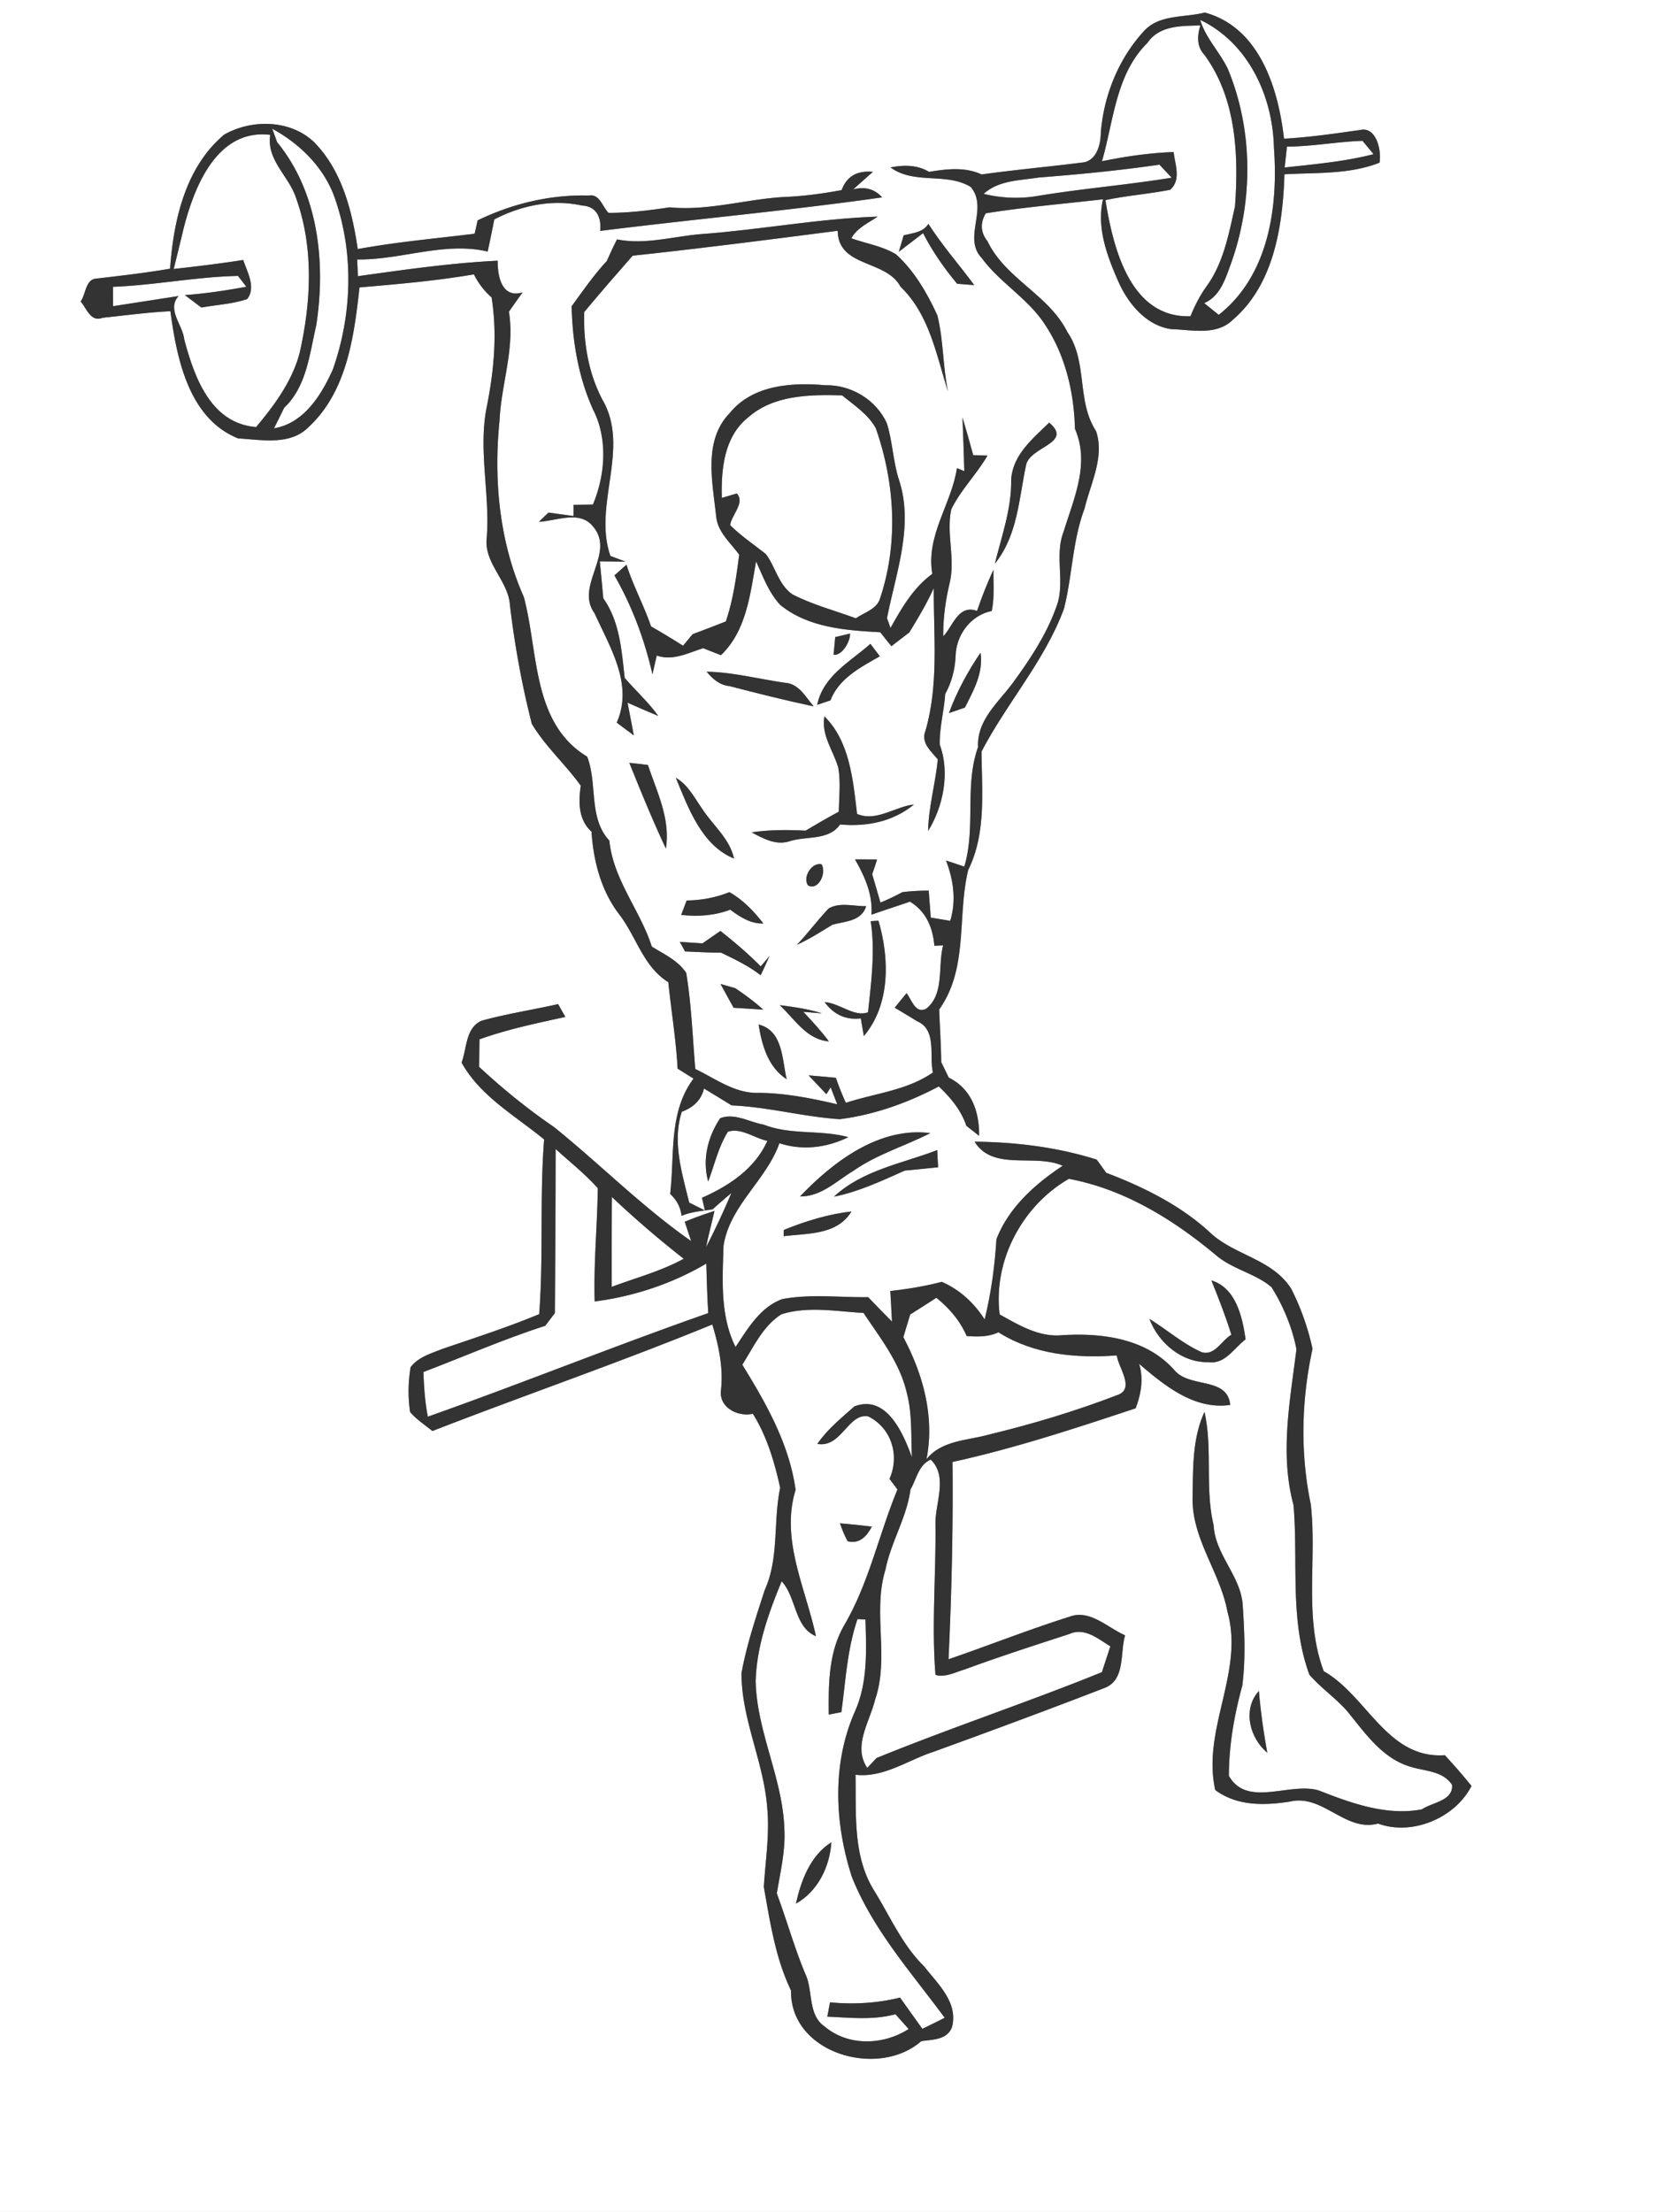 <svg width="227pt" height="400" viewBox="0 0 227 300" xmlns="http://www.w3.org/2000/svg">
  <rect x="0" y="0" width="227" height="300" fill="#808080" stroke="none"/>
  <g fill="#FFF">
    <path d="M0 0h227v300H0V0m163.46 1.7c-2.73.72-6.11.22-8.2 2.47-3.48 3.76-5.5 8.77-5.9 13.85-.01 1.52-.5 3.53-2.18 3.98-4.65.6-9.34 1.01-13.99 1.66-2.28-1.05-4.75-.74-7.14-.35-1.59-.97-3.45-.95-5.22-.6 3.26 2.37 7.56.63 10.87 2.64 2.48 2.9-1.13 6.91 1.51 9.65 2.36 3.22 5.96 5.29 8.27 8.57 2.98 4.24 4.25 9.45 4.37 14.58 2.06 4.73-.14 9.41-1.53 13.95-1.23 3.14.12 6.53-.82 9.71-1.29 3.9-3.58 7.38-5.98 10.68-1.98 2.72-5 5.14-4.81 8.83-1.87 5.17-.28 10.92-1.87 16.22-.62-.21-1.86-.63-2.48-.83 1.01 2.64 1.41 5.43.57 8.18l-2.64-.44c-.09-1.22-.19-2.44-.28-3.66-1.19.01-2.38.06-3.57.21-.97.52-1.96 1-2.98 1.41-.37-1.29-.74-2.57-1.12-3.85.24-.66.46-1.33.66-1.99-.75-.01-2.24-.01-2.99-.01 1.32 2.3 2.43 4.77 2.23 7.5 1.73-.61 3.48-1.17 5.22-1.77 2.2 1.31 3.11 3.53 3.32 5.98l1.19-.05c-.75 2.79.22 6.59-2.3 8.59-1.48.76-1.99-1.29-2.67-2.11-.53.66-1.07 1.31-1.6 1.97 1.01.61 2.04 1.21 3.04 1.84 2.71 1.16 1.62 4.65 2.14 6.95-3.52 2.44-7.84 2.81-11.8 4.11-.53-1.1-.96-2.25-1.37-3.39-1.23-.12-2.46-.23-3.69-.33.6.64 1.81 1.92 2.41 2.55l.58-.93c.22.58.67 1.73.89 2.3-3.5-.81-7.04-1.52-10.64-1.55-3.21.12-5.86-1.92-8.62-3.24-.37-4.34-.52-8.72-1.23-13.02-1.1-1.69-3.02-2.55-4.67-3.58-1.58-4.94-5.23-9.06-5.76-14.37-2.87-3.1-1.58-7.68-3.01-11.39-7.52-4.54-6.59-14.25-8.6-21.67-3.31-7.45-4.11-15.84-3.29-23.9.22-4.96 2.1-9.76 1.27-14.77.61-.88 1.23-1.75 1.86-2.62-2.85.84-3.4-2.2-3.38-4.3-6.35.31-12.67 1.22-18.97 2.1-.02-.57-.07-1.7-.1-2.27 5.92.09 11.87-2.46 17.71-1.07.32-1.45.61-2.91.9-4.36 3.63-1.89 7.87-2.78 11.91-1.88 1.97.1 2.65 1.65 2.45 3.44 12.74-1.6 25.54-2.74 38.26-4.55-1.01-1.13-2.32-1.5-3.93-1.08.67-.6 2.01-1.79 2.68-2.38-2.14-.21-3.56.62-4.24 2.47-2.39.45-4.8.78-7.22.91-5.4.2-10.69 1.96-16.12 1.43-2.75.41-5.51.76-8.29.75-.82-.79-1.2-2.62-2.68-2.35-5.23-.14-10.38 1.09-15.08 3.37-.1.45-.3 1.36-.41 1.81-5.29.65-10.61 1.12-15.86 2.08-.76-5.17-2.13-10.62-5.89-14.47-3.22-3.1-8.49-3.18-12.23-1.05-5.26 4.4-6.88 11.63-7.34 18.18-3.3.57-6.62.95-9.95 1.34-1.55.05-1.46 2.12-2.19 3.11.81.9 1.35 2.85 2.97 2.21 3.07-.32 6.12-.74 9.21-.89.87 6.42 2.47 14.54 9.19 17.25 3.18.18 7.06 1 9.56-1.54 5.2-4.8 6.17-12.28 6.91-18.94 5.19-.44 10.38-.89 15.52-1.77.6 1.19 1.39 2.25 2.4 3.12.78 4.87.34 9.82-.61 14.63-1.27 5.95.43 12-.05 18-.4 3.42 2.92 5.78 3.15 9.1.64 5.42 1.62 10.82 2.97 16.11 1.83 3.07 4.56 5.49 6.64 8.39-.32 2.22-.34 4.59 1.46 6.24.26 3.97 1.29 7.99 3.75 11.2 2.33 3.02 3.26 7.09 6.67 9.21.4 3.91 1.05 7.79 1.26 11.72l2.16 1.36c-3.41 4.57-2.54 10.31-3.17 15.64.89.82 1.41 1.81 1.55 2.97 1.33-.57 2.79-.66 4.21-.88.84-.76 1.69-1.5 2.55-2.22a108.8 108.8 0 0 1-3.43 7.34c.32-1.65.77-3.28 1.13-4.91-1.36.45-2.71.92-4.03 1.47l.87 2.62c-6.62-4.61-12.35-10.43-18.64-15.49-3.58-2.44-6.95-5.19-10.13-8.14.02-1.24.03-2.49.05-3.73 3.78-1.36 7.73-2.18 11.65-3.04-.25-.44-.74-1.3-.98-1.74-3.45.78-6.96 1.31-10.37 2.25-2.21.95-2 3.77-2.73 5.68 2.54 4.58 7.28 7.2 11.2 10.43-.62 7.89-.07 15.81-.67 23.69-4.32 1.8-8.77 3.22-13.19 4.74-1.51.6-3.24 1.1-4.26 2.46-.33 2-.37 4.07-.06 6.08.87 1.01 1.99 1.74 3.02 2.57 12.62-4.9 25.44-9.31 37.98-14.45.89 2.94 1.53 5.96 1.16 9.05-.18 2.27 2.35 3.51 4.34 3.06 1.92 3.06 2.93 6.54 3.71 10.04-.97 4.6-.12 9.51-2.1 13.88-1.2 3.71-2.45 7.42-3.15 11.26-.01 6.21 2.99 11.97 3.48 18.13.37 3.63-.23 7.25-.45 10.87.86 4.8 1.56 9.6 3.69 14.04-.15 8.55 11.86 11.99 17.67 6.87 1.54-.23 3.5-.14 4.17-1.9.88-3.36-1.94-5.87-3.79-8.25-2.96-2.9-4.6-6.76-6.75-10.23-2.95-4.71-2.45-10.45-2.55-15.75 3.8.44 7.04-1.95 10.51-3.09 7.82-2.83 15.62-5.72 23.38-8.72 2.75-1.15 1.98-4.75 2.69-7.1-2.4-1.04-4.8-3.59-7.58-2.51-5.52 1.74-10.91 3.88-16.38 5.76.42-8.92.63-17.84.54-26.76 8.44-1.85 16.65-4.56 24.85-7.28.73-1.94 1.1-3.98.47-6.03 3.44 2.94 7.5 6.28 12.36 5.57-.38-3.9-5.57-2.19-7.63-4.78-3.84-4.27-9.81-5.01-15.23-4.67-3.11.28-5.82-1.38-8.42-2.82-.91-7.29 3.07-14.76 9.39-18.39 7.52 1.4 14.19 5.53 19.98 10.37 2.23 1.9 5.28 2.44 7.51 4.31 1.6 2.56 2.81 5.46 3.39 8.43-.87 6.98-2.28 14.18-.4 21.13.66 7.68-.57 15.61 2.16 23.02 1.7 1.96 3.94 3.4 5.55 5.46 2.17 2.7 4.4 5.77 7.84 6.91 2.02.73 4.64.55 5.96 2.56.18 2.18-2.69 2.36-4.08 3.32-4.76.92-9.6-.83-14-2.56-3.94-1.18-9.72 2.39-12.2-1.98 0-4.14.73-8.25 1.82-12.23.45-3.53.31-7.13.07-10.68-.13-4.09-3.76-7.01-3.96-11.09-1.21-5.05-.11-10.3-1.24-15.36-1.66 3.6-1.55 7.68-1.61 11.56-.16 5.61 3.75 10.19 4.73 15.56 2.3 8.18-3.5 15.92-1.66 24.16 2.96 2.2 6.66 2.11 10.14 1.57 4.44-1.07 7.53 4.19 11.95 2.98 4.62 1.7 10.45-.74 12.68-5.1a80.082 80.082 0 0 0-3.62-4.17c-7.83.54-10.56-8.08-16.43-11.39-2.73-7.28-.9-15.12-1.76-22.65-1.45-6.93-1.27-14.19.24-21.08-.62-2.81-1.58-5.57-2.89-8.13-2.58-4.12-7.89-4.55-11.18-7.79-3.99-3.62-8.93-6.05-13.93-7.95-.32-.45-.96-1.35-1.29-1.79-5.35-1.69-10.96-2.37-16.56-2.43 2.51 4.06 8.17 1.56 11.95 3.27-3.76 2.48-7.33 5.67-8.99 9.96-.23 3.66-.72 7.3-1.6 10.88-1.43-2.24-3.38-4.04-5.82-5.1-2.29.6-4.63.98-6.98 1.24.08 1.38.16 2.76.23 4.15-1.09-1.09-2.17-2.2-3.23-3.31-3.88.05-7.81-.46-11.65.26-2.97 1.06-4.69 4-6.35 6.5-2.11-4.26-1.77-9.11-1.63-13.72.82-5.45 5.82-8.9 7.58-13.92 3.15 1.02 6.4.62 9.36-.82-3.76-1.04-7.8-.25-11.48-1.7-1.92-.33-3.98-1.63-5.91-.87-1.69 2.52-2.45 5.6-1.63 8.58.86-2.26 1.38-4.67 2.67-6.74 1.76-.61 3.63.88 5.36 1.23-1.7 3.79-5.21 6.1-8.87 7.72l.39 1.71c-.53-.26-1.6-.8-2.13-1.06-.97-4.02-2.32-8.22-1-12.32 1.5-.55 2.64-1.54 3.01-3.15 1.25.76 2.5 1.52 3.75 2.29 4.95.21 9.75 1.55 14.67 1.87 4.7-.59 9.26-2.23 13.44-4.44 1.6 1.51 3.03 3.22 3.74 5.34.43.34 1.3 1.02 1.73 1.36.04-3.28-1.03-6.37-4.12-7.9-.25-.52-.76-1.57-1.02-2.1-.03-2.38-.19-4.76-.28-7.14 3.99-5.58 2.42-12.65 3.94-18.92 2.47-4.98 1.84-10.69 1.81-16.06 3.44-6.61 8.57-12.31 11.18-19.36 1.14-4.49 1.15-9.23 2.8-13.6.81-3.4 2.75-7.02 1.55-10.52-2.66-4.06-1.1-9.39-3.88-13.41-2.51-5.06-8.4-7.22-10.84-12.32-.94-1.19-1.02-2.45-.24-3.79 5.27-.84 10.6-1.29 15.91-1.9-.9 3.9.58 7.75 2.13 11.26 1.34 2.95 3.74 5.86 7.12 6.35 2.81.08 6.15.93 8.39-1.29 5.57-4.79 6.75-12.75 6.98-19.71 4.29-.25 8.84.04 12.9-1.58.29-1.67-.44-4.93-2.62-4.43-3.44.49-6.88.99-10.34 1.18-.77-6.8-3.32-15.11-10.76-17.11m-68.3 30.05c-3.81.3-7.6 1.49-11.44.72-.5.95-.94 1.94-1.38 2.92-1.77 1.91-3.25 4.05-4.78 6.15.11 4.78.92 9.61 2.9 13.99 2.04 3.95 1.68 8.89-.01 12.9l-2.63.04v1.52c-.85-.11-2.55-.35-3.4-.47-.33.31-.97.94-1.3 1.25 2.44-.11 5.57-1.65 7.4.7 3.01 3.62-2.56 8 .15 11.7 2.09 4.62 5.31 9.67 3.01 14.84.77.57 1.55 1.15 2.32 1.73-.28-1.48-.56-2.96-.85-4.44 1.38.62 2.77 1.22 4.17 1.8-1.34-1.87-3.07-3.42-4.56-5.16-.42-3.73-.66-7.63-2.91-10.81-.14-1.67-.3-3.34-.47-5 1.16.01 2.33.03 3.49.04l-2.05-.77c-2.42-6.95 2.79-14.64-1.12-21.26-1.89-3.63-2.56-7.76-2.43-11.82 2.15-2.58 4.35-5.11 6.57-7.64 9.28-.99 18.55-2.18 27.82-3.38.08 5.02 6.56 3.88 8.53 7.59 3.93 3.78 4.85 9.24 6.44 14.21-.72-3.41-.6-6.96-1.45-10.34-1.39-3.02-3.11-6.01-5.6-8.26-1.85-1.13-4.06-1.46-6.07-2.18.79-1.42 2.3-2.08 3.58-2.94-8.02.27-15.93 1.78-23.93 2.37m27.45.17c-.16.56-.49 1.66-.65 2.22 1.1-.84 2.19-1.68 3.29-2.52 1.26 2.47 2.85 4.74 4.62 6.87.58.04 1.74.13 2.32.18-2.06-2.79-4.36-5.39-6.22-8.31-.74 1.18-2.14 1.25-3.36 1.56M99.05 55.98c-3.7 3.78-2.36 9.43-1.87 14.11.21 2.1 1.95 3.53 3.12 5.14-.4 3.05-.82 6.12-1.81 9.05-1.5.59-3 1.18-4.51 1.73-.33.39-.98 1.18-1.3 1.57-1.43-.91-2.87-1.78-4.34-2.62-.97-2.85-2.43-5.5-3.34-8.37-.55.48-1.09.97-1.63 1.45 2.41 4.2 4.08 8.71 5.16 13.42.14-.64.43-1.91.58-2.55 2.16.76 4.26-.35 6.29-1 .8.32 1.61.64 2.42.95 3.47-3.32 3.96-8.26 4.77-12.72.93 2.04 1.72 4.23 3.27 5.9 3.81 3.1 8.87 3.45 13.58 3.71.49.64 1 1.27 1.51 1.89.61-.46 1.82-1.4 2.43-1.87 1.2-1.95 2.37-3.92 3.32-6.01-.04 6.46.7 13.01-1.12 19.33-.68 1.64.74 2.77 1.66 3.9-.3 3.26-1.25 6.43-1.31 9.71 2.07-3.34 2.98-7.93 1.58-11.71-.06-2.3.59-4.57.74-6.87.88-1.58 1.32-3.32 1.41-5.11.05-2.86 2.04-5.58 4.9-6.14.4-1.83.2-3.74.24-5.6-.85 1.82-1.58 3.69-2.23 5.59-2.56-.93-3.24 2.04-4.59 3.45-.02-2.44.3-4.85.87-7.22.81-3.3-.49-6.71.22-10.01 1.29-2.64 3.44-4.75 4.92-7.29-.49-.01-1.46-.04-1.94-.06-.47-1.72-.95-3.43-1.46-5.13.1 2.43.19 4.86.25 7.3-.25-.1-.75-.31-1-.41-.72 4.87-4.24 9.12-3.34 14.34-2.57 1.87-4.15 4.62-5.67 7.34l-.48-1.33c1.2-6.13 3.69-12.6 1.61-18.81-.79-2.48-.85-5.12-1.62-7.6-1.41-3.17-4.83-5.25-8.29-5.18-4.55-.4-9.87-.08-13 3.73m38.15 9.07c.07 3.93-1.29 7.63-2.21 11.4 3.1-3.86 3.25-8.77 4.23-13.37.54-2.55 6.45-2.96 3.14-5.76-2.23 2.16-4.95 4.37-5.16 7.73M113.33 86.4c-.05.61-.17 1.81-.23 2.41 1.17.14 2.29-1.84 2.24-2.88-.5.12-1.5.36-2.01.47m4.77.92c-2.76 2.45-6.41 4.34-7.22 8.27l1.8-.6c1.13-2.97 4.1-4.5 6.7-5.98-.43-.57-.86-1.13-1.28-1.69m10.66 9.39c.54-.18 1.62-.56 2.16-.74 1.18-2.33 2.53-4.72 2.12-7.44-1.73 2.55-3.22 5.28-4.28 8.18M95.88 91.1c.8.97 1.76 1.82 3.09 1.95 3.79.98 7.59 1.94 11.43 2.75-1.1-1.28-2-3.08-3.9-3.2-3.54-.5-7.04-1.44-10.62-1.5m17.86 13.01c.35 1.98.11 3.99.07 5.98-1.53.81-3.02 1.69-4.51 2.57-2.44-.13-4.9-.13-7.32.23 1.56.82 3.27 1.79 5.1 1.22 2.27-.76 5.38-.06 6.9-2.29 3.6.33 7.19-.37 10.03-2.71-2.59.29-5.11 2.39-7.72 1.28-.54-4.55-.99-9.86-4.43-13.23-.46 2.54 1.21 4.64 1.88 6.95m-28.35-.65c1.57 3.91 3.17 7.81 4.96 11.63.64-4.02-1.21-7.66-2.44-11.34-.84-.11-1.68-.2-2.52-.29m6.31 2.03c1.68 4.06 3.51 9.18 7.9 10.95-.61-2.73-2.87-4.5-4.33-6.75-1.06-1.51-1.91-3.25-3.57-4.2m17.95 14.61c1.48.71 2.52-1.8 1.82-2.88-1.31-.32-2.63 1.78-1.82 2.88m-16.48 2.03c-.19.49-.56 1.46-.74 1.95 2.24.27 4.52.1 6.65-.7 1.34.98 2.74 1.92 4.5 1.87-1.29-1.66-2.78-3.23-4.61-4.25-1.86.74-3.81 1.11-5.8 1.13m19.28 1.07c-1.51 1.58-2.81 3.35-4.32 4.94 1.69-.77 3.25-1.77 4.83-2.73 1.73-.47 3.91-.44 4.57-2.51-1.67.03-3.55-.57-5.08.3m5.69 1.74c.63 4.07.07 8.28-.36 12.35-1.85.71-3.89-1.26-5.89-1.38 1.19 1.65 2.86 2.47 4.91 2.21.1.6.3 1.8.41 2.4 3.61-4.28 3.49-10.54 1.98-15.65l-1.05.07m-22.83 3.01c-.77-.05-2.3-.16-3.07-.21l.71 1.3c1.63.07 3.26.16 4.9.17 1.85.9 3.73 1.78 5.36 3.06.42-.86.81-1.75 1.21-2.62l-1.2 1.42c-1.71-1.73-3.56-3.31-5.47-4.81-.82.56-1.63 1.12-2.44 1.69m2.45 5.5c.59 1.08 1.18 2.15 1.78 3.23 1.34.08 2.68.16 4.02.26-1.17-1.08-2.47-2.01-3.78-2.91-.5-.15-1.51-.44-2.02-.58m8.03 2.87c2.02 1.87 3.66 4.69 6.68 4.92-1.05-1.42-2.27-2.72-3.47-4.01l2.53.21c-1.86-.61-3.81-.86-5.74-1.12m-2.86 2.63c.44 2.78 1.29 5.81 3.81 7.42-.64-2.69-.49-6.59-3.81-7.42m5.62 23.32c2.9.03 4.97-2.12 7.29-3.51 3.19-2.22 6.96-3.33 10.39-5.08-6.9-.89-13.16 3.85-17.68 8.59m4.6.03c3.37-.67 6.49-2.15 9.62-3.54 1.51-.14 3.02-.29 4.52-.45-.05-.78-.09-1.55-.12-2.33-4.79 1.84-10.11 2.7-14.02 6.32m-6.8 4.51c-.01.21-.02.64-.02.85 3.26-.41 7.24-.13 9.2-3.35-3.18.36-6.23 1.31-9.18 2.5m58.02 6.85c.97 2.42 1.93 4.86 2.71 7.36-1.33.77-2.32 3.01-4.13 2.33-2.53-1.16-4.64-3.02-6.99-4.48 1.22 3.28 4.45 6 8.07 5.87 2.2.31 3.43-1.94 4.98-3.09-.44-3.03-1.3-6.98-4.64-7.99m7.58 64.05a87.2 87.2 0 0 1-1.14-8.37c-2.25 2.48-1.27 6.36 1.14 8.37z"/>
    <path d="M155.7 5.8c1.64-2.38 4.61-2.28 7.17-2.35-.44 1.42-.51 2.86.56 4 4.31 5.89 4.65 13.54 4.14 20.54-.84 3.73-1.56 7.69-3.86 10.84-.9 1.25-1.6 2.63-2.18 4.06-8.22.28-10.51-9.36-11.54-15.75 2.9-.62 5.87-.83 8.78-1.4 1.54-1.35.66-3.43.47-5.12-3.27.12-6.51.59-9.72 1.25 1.6-5.51 1.85-11.78 6.18-16.07z"/>
    <path d="M162.85 2.7c6.53 3.12 9.84 10.33 10 17.29.61 8.06-.71 17.41-7.49 22.71-.66-.53-1.32-1.06-1.97-1.59 2.12-.91 2.83-3.16 3.55-5.13 3.11-8.51 3.14-18.2-.33-26.61-1.1-2.31-3.02-4.18-3.76-6.67zM24.92 30.95c1.45-5.67 4.55-13.53 11.75-12.66-.55 3.43 2.57 5.61 3.52 8.62 2.41 6.72 2.02 14.09.47 20.95-1.01 3.83-3.41 7.08-5.91 10.06-6.18-.49-8.39-6.81-9.75-11.88-.19-1.96-2.42-4.07-.77-5.89-2.97.47-5.93.91-8.89 1.38-.01-.66-.01-1.98-.01-2.63 5.68-.22 11.31-1.36 16.96-1.48.29.37.85 1.1 1.13 1.47-2.76.51-5.53.93-8.34 1.13.75.56 1.5 1.13 2.25 1.69 2.07-.38 4.21-.47 6.21-1.15 1.23-1.59 0-3.66-.54-5.3-3.13.49-6.28.87-9.43 1.22.46-1.84.91-3.68 1.35-5.53z"/>
    <path d="M36.94 17.46c3.97 2.17 7.3 5.53 8.67 9.93 2.42 7.32 2.11 15.45-.44 22.7-1.55 3.46-3.91 7.32-7.99 8 .35-.69 1.04-2.09 1.38-2.79 3.06-2.88 3.44-7.31 4.35-11.18 1.31-8.49.31-17.98-5.31-24.84l-.66-1.82zM174.62 19.88c3.43 0 6.82-.67 10.25-.78.37.45 1.13 1.35 1.5 1.81-3.95 1.02-8.02 1.36-12.06 1.81.08-.71.23-2.13.31-2.84zM140.99 24.07c5.46-.42 10.91-.95 16.33-1.74.41.44 1.24 1.33 1.66 1.77-5.98.98-12.01 1.46-17.98 2.44-2.5.46-5.07.36-7.53-.25 2.04-1.86 4.96-1.81 7.52-2.22zM101.48 56.64c3.49-3.1 8.39-3.13 12.78-3.02 1.64 1.35 3.54 2.56 4.58 4.48 2.62 7.49 3.09 15.76.48 23.33-.59 1.28-2.12 1.67-3.19 2.43-2.88-1.06-5.89-1.84-8.63-3.26-1.88-1.31-2.28-3.73-3.59-5.46-1.63-1.29-3.36-2.45-4.84-3.91.16-1.37 2.08-3.05.9-4.3l-2.03.6c-.11-3.86.3-8.3 3.54-10.89zM75.39 155.83c1.92 1.76 3.99 3.37 5.72 5.32-.06 5.12-.58 10.23-.42 15.36 5.28-.67 10.57-2.43 15.15-5.14.05 2.24.12 4.48.26 6.72-12.77 4.47-25.3 9.54-38.05 14.05-.39-2-.53-4.03-.6-6.06 5.51-2.1 10.92-4.46 16.53-6.27.33-.43.98-1.29 1.31-1.72.05-7.42.1-14.84.1-22.26z"/>
    <path d="M83.02 162.34c3.12 2.94 6.37 5.74 9.75 8.38-3.08 1.69-6.5 2.59-9.77 3.81 0-4.06-.01-8.13.02-12.19zM123.5 178.28c1.18-.75 2.37-1.5 3.55-2.27 1.74 1.41 3.22 3.11 4.11 5.19 1.46.1 2.96.14 4.31-.51 4.81 3.03 10.52 3.54 16.06 3.14.24 1.76 2.6 4.61-.05 5.42-5.62 2.16-11.42 3.89-17.28 5.31-2.9.82-6.43.76-8.49 3.35 1.13-5.74-.45-11.5-3.14-16.55.23-.77.69-2.31.93-3.08zM106.05 178.24c3.62-1.12 7.42-.38 11.12-.17 2.27 3.4 4.91 6.73 5.86 10.8.76 2.86.57 5.85.7 8.78-1.17-3.26-3.47-8.59-7.81-6.9-1.78 1.58-3.66 3.1-5.02 5.08 3.28.57 4.15-4.18 6.88-3.74 3.17 1.55 4.33 5.31 2.91 8.48l1.08 1.44c-2.53 6.12-3.87 12.71-7.25 18.46-2.11 3.67-2.11 7.97-2.07 12.07.43-.08 1.28-.25 1.71-.33.58-4.23.79-8.55 2.19-12.62l1.08.06c.12 4.2.33 8.56-1.44 12.49-3.12 7.08-2.75 15.16-.41 22.4 2.86 7.19 8.07 12.97 12.6 19.12-1 .51-2.01 1.01-3.03 1.5-1.02-1.41-2.02-2.83-3.03-4.24-3.11.78-6.31.95-9.5.65-.09.48-.27 1.46-.37 1.94 3.11.13 6.19.5 9.25-.33.45.5 1.34 1.51 1.79 2.01-3.44 2.2-8.18 2.37-11.39-.34-2.35-1.61-1.53-4.86-2.64-7.16-1.49-3.56-2.51-7.28-3.86-10.89.48-2.93 1.21-5.86 1.02-8.86-.25-6.84-3.75-13.1-3.89-19.96.14-4.71 1.75-9.21 3.53-13.52 2.01 2.19 1.72 6.24 4.65 7.45-1.39-6.51-4.84-13.12-2.76-19.85-.86-6.23-3.99-11.7-7.23-16.97 1.54-2.42 2.81-5.29 5.33-6.85m7.92 28.36c.28.84.62 1.65 1.04 2.43 1.63.41 2.58-.67 3.29-1.98-1.44-.18-2.88-.33-4.33-.45M108 258.18c2.97-1.66 4.59-5.01 4.8-8.32-2.85 1.8-4.11 5.18-4.8 8.32z"/>
    <path d="M123.54 202c.83-1.4 1.09-3.34 2.75-4.04 2.42 2.37.51 6.02.64 8.97.07 6.74-.54 13.51 0 20.23 1.38.38 2.7-.38 3.99-.75 4.69-1.73 9.45-3.26 14.21-4.81 2.03-.92 3.9.69 5.53 1.69-.29.87-.87 2.63-1.15 3.5-10.11 4.1-20.47 7.52-30.57 11.64l-1.27 1.34c-1.99-2.95.34-6.24 1.06-9.23 1.98-5.73-.37-11.88 1.41-17.64.74-3.76 2.9-7.08 3.4-10.9z"/>
  </g>
  <g fill="#333">
    <path d="M163.46 1.7c7.44 2 9.99 10.31 10.76 17.11 3.46-.19 6.9-.69 10.34-1.18 2.18-.5 2.91 2.76 2.62 4.43-4.06 1.62-8.61 1.33-12.9 1.58-.23 6.96-1.41 14.92-6.98 19.71-2.24 2.22-5.58 1.37-8.39 1.29-3.38-.49-5.78-3.4-7.12-6.35-1.55-3.51-3.03-7.36-2.13-11.26-5.31.61-10.64 1.06-15.91 1.9-.78 1.34-.7 2.6.24 3.79 2.44 5.1 8.33 7.26 10.84 12.32 2.78 4.02 1.22 9.35 3.88 13.41 1.2 3.5-.74 7.12-1.55 10.52-1.65 4.37-1.66 9.11-2.8 13.6-2.61 7.05-7.74 12.75-11.18 19.36.03 5.37.66 11.08-1.81 16.06-1.52 6.27.05 13.34-3.94 18.92.09 2.38.25 4.76.28 7.14.26.53.77 1.58 1.02 2.1 3.09 1.53 4.16 4.62 4.12 7.9-.43-.34-1.3-1.02-1.73-1.36-.71-2.12-2.14-3.83-3.74-5.34-4.18 2.21-8.74 3.85-13.44 4.44-4.92-.32-9.72-1.66-14.67-1.87-1.25-.77-2.5-1.53-3.75-2.29-.37 1.61-1.51 2.6-3.01 3.15-1.32 4.1.03 8.3 1 12.32.53.26 1.6.8 2.13 1.06l-.39-1.71c3.66-1.62 7.17-3.93 8.87-7.72-1.73-.35-3.6-1.84-5.36-1.23-1.29 2.07-1.81 4.48-2.67 6.74-.82-2.98-.06-6.06 1.63-8.58 1.93-.76 3.99.54 5.91.87 3.68 1.45 7.72.66 11.48 1.7-2.96 1.44-6.21 1.84-9.36.82-1.76 5.02-6.76 8.47-7.58 13.92-.14 4.61-.48 9.46 1.63 13.72 1.66-2.5 3.38-5.44 6.35-6.5 3.84-.72 7.77-.21 11.65-.26 1.06 1.11 2.14 2.22 3.23 3.31-.07-1.39-.15-2.77-.23-4.15 2.35-.26 4.69-.64 6.98-1.24 2.44 1.06 4.39 2.86 5.82 5.1.88-3.58 1.37-7.22 1.6-10.88 1.66-4.29 5.23-7.48 8.99-9.96-3.78-1.71-9.44.79-11.95-3.27 5.6.06 11.21.74 16.56 2.43.33.44.97 1.34 1.29 1.79 5 1.9 9.94 4.33 13.93 7.95 3.29 3.24 8.6 3.67 11.18 7.79 1.31 2.56 2.27 5.32 2.89 8.13-1.51 6.89-1.69 14.15-.24 21.08.86 7.53-.97 15.37 1.76 22.65 5.87 3.31 8.6 11.93 16.43 11.39 1.25 1.34 2.46 2.74 3.62 4.17-2.23 4.36-8.06 6.8-12.68 5.1-4.42 1.21-7.51-4.05-11.95-2.98-3.48.54-7.18.63-10.14-1.57-1.84-8.24 3.96-15.98 1.66-24.16-.98-5.37-4.89-9.95-4.73-15.56.06-3.88-.05-7.96 1.61-11.56 1.13 5.06.03 10.31 1.24 15.36.2 4.08 3.83 7 3.96 11.09.24 3.55.38 7.15-.07 10.68-1.09 3.98-1.82 8.09-1.82 12.23 2.48 4.37 8.26.8 12.2 1.98 4.4 1.73 9.24 3.48 14 2.56 1.39-.96 4.26-1.14 4.08-3.32-1.32-2.01-3.94-1.83-5.96-2.56-3.44-1.14-5.67-4.21-7.84-6.91-1.61-2.06-3.85-3.5-5.55-5.46-2.73-7.41-1.5-15.34-2.16-23.02-1.88-6.95-.47-14.15.4-21.13-.58-2.97-1.79-5.87-3.39-8.43-2.23-1.87-5.28-2.41-7.51-4.31-5.79-4.84-12.46-8.97-19.98-10.37-6.32 3.63-10.3 11.1-9.39 18.39 2.6 1.44 5.31 3.1 8.42 2.82 5.42-.34 11.39.4 15.23 4.67 2.06 2.59 7.25.88 7.63 4.78-4.86.71-8.92-2.63-12.36-5.57.63 2.05.26 4.09-.47 6.03-8.2 2.72-16.41 5.43-24.85 7.28.09 8.92-.12 17.84-.54 26.76 5.47-1.88 10.86-4.02 16.38-5.76 2.78-1.08 5.18 1.47 7.58 2.51-.71 2.35.06 5.95-2.69 7.1-7.76 3-15.56 5.89-23.38 8.72-3.47 1.14-6.71 3.53-10.51 3.09.1 5.3-.4 11.04 2.55 15.75 2.15 3.47 3.79 7.33 6.75 10.23 1.85 2.38 4.67 4.89 3.79 8.25-.67 1.76-2.63 1.67-4.17 1.9-5.81 5.12-17.82 1.68-17.67-6.87-2.13-4.44-2.83-9.24-3.69-14.04.22-3.62.82-7.24.45-10.87-.49-6.16-3.49-11.92-3.48-18.13.7-3.84 1.95-7.55 3.15-11.26 1.98-4.37 1.13-9.28 2.1-13.88-.78-3.5-1.79-6.98-3.71-10.04-1.99.45-4.52-.79-4.34-3.06.37-3.09-.27-6.11-1.16-9.05-12.54 5.14-25.36 9.55-37.98 14.45-1.03-.83-2.15-1.56-3.02-2.57-.31-2.01-.27-4.08.06-6.08 1.02-1.36 2.75-1.86 4.26-2.46 4.42-1.52 8.87-2.94 13.19-4.74.6-7.88.05-15.8.67-23.69-3.92-3.23-8.66-5.85-11.2-10.43.73-1.91.52-4.73 2.73-5.68 3.41-.94 6.92-1.47 10.37-2.25.24.44.73 1.3.98 1.74-3.92.86-7.87 1.68-11.65 3.04-.02 1.24-.03 2.49-.05 3.73 3.18 2.95 6.55 5.7 10.13 8.14 6.29 5.06 12.02 10.88 18.64 15.49l-.87-2.62c1.32-.55 2.67-1.02 4.03-1.47-.36 1.63-.81 3.26-1.13 4.91a108.8 108.8 0 0 0 3.43-7.34c-.86.72-1.71 1.46-2.55 2.22-1.42.22-2.88.31-4.21.88-.14-1.16-.66-2.15-1.55-2.97.63-5.33-.24-11.07 3.17-15.64l-2.16-1.36c-.21-3.93-.86-7.81-1.26-11.72-3.41-2.12-4.34-6.19-6.67-9.21-2.46-3.21-3.49-7.23-3.75-11.2-1.8-1.65-1.78-4.02-1.46-6.24-2.08-2.9-4.81-5.32-6.64-8.39-1.35-5.29-2.33-10.69-2.97-16.11-.23-3.32-3.55-5.68-3.15-9.1.48-6-1.22-12.05.05-18 .95-4.81 1.39-9.76.61-14.63-1.01-.87-1.8-1.93-2.4-3.12-5.14.88-10.33 1.33-15.52 1.77-.74 6.66-1.71 14.14-6.91 18.94-2.5 2.54-6.38 1.72-9.56 1.54-6.72-2.71-8.32-10.83-9.19-17.25-3.09.15-6.14.57-9.21.89-1.62.64-2.16-1.31-2.97-2.21.73-.99.64-3.06 2.19-3.11 3.33-.39 6.65-.77 9.95-1.34.46-6.55 2.08-13.78 7.34-18.18 3.74-2.13 9.01-2.05 12.23 1.05 3.76 3.85 5.13 9.3 5.89 14.47 5.25-.96 10.57-1.43 15.86-2.08.11-.45.31-1.36.41-1.81 4.7-2.28 9.85-3.51 15.08-3.37 1.48-.27 1.86 1.56 2.68 2.35 2.78.01 5.54-.34 8.29-.75 5.43.53 10.72-1.23 16.12-1.43 2.42-.13 4.83-.46 7.22-.91.68-1.85 2.1-2.68 4.24-2.47-.67.59-2.01 1.78-2.68 2.38 1.61-.42 2.92-.05 3.93 1.08-12.72 1.81-25.52 2.95-38.26 4.55.2-1.79-.48-3.34-2.45-3.44-4.04-.9-8.28-.01-11.91 1.88-.29 1.45-.58 2.91-.9 4.36-5.84-1.39-11.79 1.16-17.71 1.07.03.57.08 1.7.1 2.27 6.3-.88 12.62-1.79 18.97-2.1-.02 2.1.53 5.14 3.38 4.3-.63.87-1.25 1.74-1.86 2.62.83 5.01-1.05 9.81-1.27 14.77-.82 8.06-.02 16.45 3.29 23.9 2.01 7.42 1.08 17.13 8.6 21.67 1.43 3.71.14 8.29 3.01 11.39.53 5.31 4.18 9.43 5.76 14.37 1.65 1.03 3.57 1.89 4.67 3.58.71 4.3.86 8.68 1.23 13.02 2.76 1.32 5.41 3.36 8.62 3.24 3.6.03 7.14.74 10.64 1.55-.22-.57-.67-1.72-.89-2.3l-.58.93c-.6-.63-1.81-1.91-2.41-2.55 1.23.1 2.46.21 3.69.33.41 1.14.84 2.29 1.37 3.39 3.96-1.3 8.28-1.67 11.8-4.11-.52-2.3.57-5.79-2.14-6.95-1-.63-2.03-1.23-3.04-1.84.53-.66 1.07-1.31 1.6-1.97.68.82 1.19 2.87 2.67 2.11 2.52-2 1.55-5.8 2.3-8.59l-1.19.05c-.21-2.45-1.12-4.67-3.32-5.98-1.74.6-3.49 1.16-5.22 1.77.2-2.73-.91-5.2-2.23-7.5.75 0 2.24 0 2.99.01-.2.66-.42 1.33-.66 1.99.38 1.28.75 2.56 1.12 3.85 1.02-.41 2.01-.89 2.98-1.41 1.19-.15 2.38-.2 3.57-.21.09 1.22.19 2.44.28 3.66l2.64.44c.84-2.75.44-5.54-.57-8.18.62.2 1.86.62 2.48.83 1.59-5.3 0-11.05 1.87-16.22-.19-3.69 2.83-6.11 4.81-8.83 2.4-3.3 4.69-6.78 5.98-10.68.94-3.18-.41-6.57.82-9.71 1.39-4.54 3.59-9.22 1.53-13.95-.12-5.13-1.39-10.34-4.37-14.58-2.31-3.28-5.91-5.35-8.27-8.57-2.64-2.74.97-6.75-1.51-9.65-3.31-2.01-7.61-.27-10.87-2.64 1.77-.35 3.63-.37 5.22.6 2.39-.39 4.86-.7 7.14.35 4.65-.65 9.34-1.06 13.99-1.66 1.68-.45 2.17-2.46 2.18-3.98.4-5.08 2.42-10.09 5.9-13.85 2.09-2.25 5.47-1.75 8.2-2.47m-7.76 4.1c-4.33 4.29-4.58 10.56-6.18 16.07 3.21-.66 6.45-1.13 9.72-1.25.19 1.69 1.07 3.77-.47 5.12-2.91.57-5.88.78-8.78 1.4 1.03 6.39 3.32 16.03 11.54 15.75.58-1.43 1.28-2.81 2.18-4.06 2.3-3.15 3.02-7.11 3.86-10.84.51-7 .17-14.65-4.14-20.54-1.07-1.14-1-2.58-.56-4-2.56.07-5.53-.03-7.17 2.35m7.15-3.1c.74 2.49 2.66 4.36 3.76 6.67 3.47 8.41 3.44 18.1.33 26.61-.72 1.97-1.43 4.22-3.55 5.13.65.53 1.31 1.06 1.97 1.59 6.78-5.3 8.1-14.65 7.49-22.71-.16-6.96-3.47-14.17-10-17.29M24.92 30.95c-.44 1.85-.89 3.69-1.35 5.53 3.15-.35 6.3-.73 9.43-1.22.54 1.64 1.77 3.71.54 5.3-2 .68-4.14.77-6.21 1.15-.75-.56-1.5-1.13-2.25-1.69 2.81-.2 5.58-.62 8.34-1.13-.28-.37-.84-1.1-1.13-1.47-5.65.12-11.28 1.26-16.96 1.48 0 .65 0 1.97.01 2.63 2.96-.47 5.92-.91 8.89-1.38-1.65 1.82.58 3.93.77 5.89 1.36 5.07 3.57 11.39 9.75 11.88 2.5-2.98 4.9-6.23 5.91-10.06 1.55-6.86 1.94-14.23-.47-20.95-.95-3.01-4.07-5.19-3.52-8.62-7.2-.87-10.3 6.99-11.75 12.66m12.02-13.49l.66 1.82c5.62 6.86 6.62 16.35 5.31 24.84-.91 3.87-1.29 8.3-4.35 11.18-.34.7-1.03 2.1-1.38 2.79 4.08-.68 6.44-4.54 7.99-8 2.55-7.25 2.86-15.38.44-22.7-1.37-4.4-4.7-7.76-8.67-9.93m137.68 2.42c-.08.71-.23 2.13-.31 2.84 4.04-.45 8.11-.79 12.06-1.81-.37-.46-1.13-1.36-1.5-1.81-3.43.11-6.82.78-10.25.78m-33.63 4.19c-2.56.41-5.48.36-7.52 2.22 2.46.61 5.03.71 7.53.25 5.97-.98 12-1.46 17.98-2.44a269.1 269.1 0 0 1-1.66-1.77c-5.42.79-10.87 1.32-16.33 1.74m-65.6 131.76c0 7.42-.05 14.84-.1 22.26-.33.43-.98 1.29-1.31 1.72-5.61 1.81-11.02 4.17-16.53 6.27.07 2.03.21 4.06.6 6.06 12.75-4.51 25.28-9.58 38.05-14.05-.14-2.24-.21-4.48-.26-6.72-4.58 2.71-9.87 4.47-15.15 5.14-.16-5.13.36-10.24.42-15.36-1.73-1.95-3.8-3.56-5.72-5.32m7.63 6.51c-.03 4.06-.02 8.13-.02 12.19 3.27-1.22 6.69-2.12 9.77-3.81a138.86 138.86 0 0 1-9.75-8.38m40.48 15.94c-.24.77-.7 2.31-.93 3.08 2.69 5.05 4.27 10.81 3.14 16.55 2.06-2.59 5.59-2.53 8.49-3.35 5.86-1.42 11.66-3.15 17.28-5.31 2.65-.81.29-3.66.05-5.42-5.54.4-11.25-.11-16.06-3.14-1.35.65-2.85.61-4.31.51-.89-2.08-2.37-3.78-4.11-5.19-1.18.77-2.37 1.52-3.55 2.27m-17.45-.04c-2.52 1.56-3.79 4.43-5.33 6.85 3.24 5.27 6.37 10.74 7.23 16.97-2.08 6.73 1.37 13.34 2.76 19.85-2.93-1.21-2.64-5.26-4.65-7.45-1.78 4.31-3.39 8.81-3.53 13.52.14 6.86 3.64 13.12 3.89 19.96.19 3-.54 5.93-1.02 8.86 1.35 3.61 2.37 7.33 3.86 10.89 1.11 2.3.29 5.55 2.64 7.16 3.21 2.71 7.95 2.54 11.39.34-.45-.5-1.34-1.51-1.79-2.01-3.06.83-6.14.46-9.25.33.1-.48.28-1.46.37-1.94 3.19.3 6.39.13 9.5-.65 1.01 1.41 2.01 2.83 3.03 4.24 1.02-.49 2.03-.99 3.03-1.5-4.53-6.15-9.74-11.93-12.6-19.12-2.34-7.24-2.71-15.32.41-22.4 1.77-3.93 1.56-8.29 1.44-12.49l-1.08-.06c-1.4 4.07-1.61 8.39-2.19 12.62-.43.08-1.28.25-1.71.33-.04-4.1-.04-8.4 2.07-12.07 3.38-5.75 4.72-12.34 7.25-18.46l-1.08-1.44c1.42-3.17.26-6.93-2.91-8.48-2.73-.44-3.6 4.31-6.88 3.74 1.36-1.98 3.24-3.5 5.02-5.08 4.34-1.69 6.64 3.64 7.81 6.9-.13-2.93.06-5.92-.7-8.78-.95-4.07-3.59-7.4-5.86-10.8-3.7-.21-7.5-.95-11.12.17M123.54 202c-.5 3.82-2.66 7.14-3.4 10.9-1.78 5.76.57 11.91-1.41 17.64-.72 2.99-3.05 6.28-1.06 9.23l1.27-1.34c10.1-4.12 20.46-7.54 30.57-11.64.28-.87.86-2.63 1.15-3.5-1.63-1-3.5-2.61-5.53-1.69-4.76 1.55-9.52 3.08-14.21 4.81-1.29.37-2.61 1.13-3.99.75-.54-6.72.07-13.49 0-20.23-.13-2.95 1.78-6.6-.64-8.97-1.66.7-1.92 2.64-2.75 4.04z"/>
    <path d="M95.16 31.75c8-.59 15.91-2.1 23.93-2.37-1.28.86-2.79 1.52-3.58 2.94 2.01.72 4.22 1.05 6.07 2.18 2.49 2.25 4.21 5.24 5.6 8.26.85 3.38.73 6.93 1.45 10.34-1.59-4.97-2.51-10.43-6.44-14.21-1.97-3.71-8.45-2.57-8.53-7.59-9.27 1.2-18.54 2.39-27.82 3.38-2.22 2.53-4.42 5.06-6.57 7.64-.13 4.06.54 8.19 2.43 11.82 3.91 6.62-1.3 14.31 1.12 21.26l2.05.77c-1.16-.01-2.33-.03-3.49-.04.17 1.66.33 3.33.47 5 2.25 3.18 2.49 7.08 2.91 10.81 1.49 1.74 3.22 3.29 4.56 5.16-1.4-.58-2.79-1.18-4.17-1.8.29 1.48.57 2.96.85 4.44-.77-.58-1.55-1.16-2.32-1.73 2.3-5.17-.92-10.22-3.01-14.84-2.71-3.7 2.86-8.08-.15-11.7-1.83-2.35-4.96-.81-7.4-.7.33-.31.97-.94 1.3-1.25.85.12 2.55.36 3.4.47v-1.52l2.63-.04c1.69-4.01 2.05-8.95.01-12.9-1.98-4.38-2.79-9.21-2.9-13.99 1.53-2.1 3.01-4.24 4.78-6.15.44-.98.88-1.97 1.38-2.92 3.84.77 7.63-.42 11.44-.72z"/>
    <path d="M122.61 31.92c1.22-.31 2.62-.38 3.36-1.56 1.86 2.92 4.16 5.52 6.22 8.31-.58-.05-1.74-.14-2.32-.18-1.77-2.13-3.36-4.4-4.62-6.87-1.1.84-2.19 1.68-3.29 2.52.16-.56.49-1.66.65-2.22zM99.05 55.98c3.13-3.81 8.45-4.13 13-3.73 3.46-.07 6.88 2.01 8.29 5.18.77 2.48.83 5.12 1.62 7.6 2.08 6.21-.41 12.68-1.61 18.81l.48 1.33c1.52-2.72 3.1-5.47 5.67-7.34-.9-5.22 2.62-9.47 3.34-14.34.25.1.75.31 1 .41-.06-2.44-.15-4.87-.25-7.3.51 1.7.99 3.41 1.46 5.13.48.02 1.45.05 1.94.06-1.48 2.54-3.63 4.65-4.92 7.29-.71 3.3.59 6.71-.22 10.01-.57 2.37-.89 4.78-.87 7.22 1.35-1.41 2.03-4.38 4.59-3.45.65-1.9 1.38-3.77 2.23-5.59-.04 1.86.16 3.77-.24 5.6-2.86.56-4.85 3.28-4.9 6.14-.09 1.79-.53 3.53-1.41 5.11-.15 2.3-.8 4.57-.74 6.87 1.4 3.78.49 8.37-1.58 11.71.06-3.28 1.01-6.45 1.31-9.71-.92-1.13-2.34-2.26-1.66-3.9 1.82-6.32 1.08-12.87 1.12-19.33-.95 2.09-2.12 4.06-3.32 6.01-.61.47-1.82 1.41-2.43 1.87-.51-.62-1.02-1.25-1.51-1.89-4.71-.26-9.77-.61-13.58-3.71-1.55-1.67-2.34-3.86-3.27-5.9-.81 4.46-1.3 9.4-4.77 12.72-.81-.31-1.62-.63-2.42-.95-2.03.65-4.13 1.76-6.29 1-.15.64-.44 1.91-.58 2.55-1.08-4.71-2.75-9.22-5.16-13.42.54-.48 1.08-.97 1.63-1.45.91 2.87 2.37 5.52 3.34 8.37 1.47.84 2.91 1.71 4.34 2.62.32-.39.97-1.18 1.3-1.57 1.51-.55 3.01-1.14 4.51-1.73.99-2.93 1.41-6 1.81-9.05-1.17-1.61-2.91-3.04-3.12-5.14-.49-4.68-1.83-10.33 1.87-14.11m2.43.66c-3.24 2.59-3.65 7.03-3.54 10.89l2.03-.6c1.18 1.25-.74 2.93-.9 4.3 1.48 1.46 3.21 2.62 4.84 3.91 1.31 1.73 1.71 4.15 3.59 5.46 2.74 1.42 5.75 2.2 8.63 3.26 1.07-.76 2.6-1.15 3.19-2.43 2.61-7.57 2.14-15.84-.48-23.33-1.04-1.92-2.94-3.13-4.58-4.48-4.39-.11-9.29-.08-12.78 3.02zM137.2 65.05c.21-3.36 2.93-5.57 5.16-7.73 3.31 2.8-2.6 3.21-3.14 5.76-.98 4.6-1.13 9.51-4.23 13.37.92-3.77 2.28-7.47 2.21-11.4z"/>
    <path d="M113.33 86.4c.51-.11 1.51-.35 2.01-.47.05 1.04-1.07 3.02-2.24 2.88.06-.6.18-1.8.23-2.41zM118.1 87.32c.42.56.85 1.12 1.28 1.69-2.6 1.48-5.57 3.01-6.7 5.98l-1.8.6c.81-3.93 4.46-5.82 7.22-8.27zM128.76 96.71c1.06-2.9 2.55-5.63 4.28-8.18.41 2.72-.94 5.11-2.12 7.44-.54.18-1.62.56-2.16.74zM95.88 91.1c3.58.06 7.08 1 10.62 1.5 1.9.12 2.8 1.92 3.9 3.2-3.84-.81-7.64-1.77-11.43-2.75-1.33-.13-2.29-.98-3.09-1.95zM113.74 104.11c-.67-2.31-2.34-4.41-1.88-6.95 3.44 3.37 3.89 8.68 4.43 13.23 2.61 1.11 5.13-.99 7.72-1.28-2.84 2.34-6.43 3.04-10.03 2.71-1.52 2.23-4.63 1.53-6.9 2.29-1.83.57-3.54-.4-5.1-1.22 2.42-.36 4.88-.36 7.32-.23 1.49-.88 2.98-1.76 4.51-2.57.04-1.99.28-4-.07-5.98zM85.39 103.46c.84.09 1.68.18 2.52.29 1.23 3.68 3.08 7.32 2.44 11.34-1.79-3.82-3.39-7.72-4.96-11.63zM91.7 105.49c1.66.95 2.51 2.69 3.57 4.2 1.46 2.25 3.72 4.02 4.33 6.75-4.39-1.77-6.22-6.89-7.9-10.95zM109.65 120.1c-.81-1.1.51-3.2 1.82-2.88.7 1.08-.34 3.59-1.82 2.88zM93.17 122.13c1.99-.02 3.94-.39 5.8-1.13 1.83 1.02 3.32 2.59 4.61 4.25-1.76.05-3.16-.89-4.5-1.87-2.13.8-4.41.97-6.65.7.18-.49.55-1.46.74-1.95zM112.45 123.2c1.53-.87 3.41-.27 5.08-.3-.66 2.07-2.84 2.04-4.57 2.51-1.58.96-3.14 1.96-4.83 2.73 1.51-1.59 2.81-3.36 4.32-4.94zM118.14 124.94l1.05-.07c1.51 5.11 1.63 11.37-1.98 15.65-.11-.6-.31-1.8-.41-2.4-2.05.26-3.72-.56-4.91-2.21 2 .12 4.04 2.09 5.89 1.38.43-4.07.99-8.28.36-12.35zM95.31 127.95c.81-.57 1.62-1.13 2.44-1.69 1.91 1.5 3.76 3.08 5.47 4.81l1.2-1.42c-.4.87-.79 1.76-1.21 2.62-1.63-1.28-3.51-2.16-5.36-3.06-1.64-.01-3.27-.1-4.9-.17l-.71-1.3c.77.05 2.3.16 3.07.21zM97.76 133.45c.51.14 1.52.43 2.02.58 1.31.9 2.61 1.83 3.78 2.91-1.34-.1-2.68-.18-4.02-.26-.6-1.08-1.19-2.15-1.78-3.23zM105.79 136.32c1.93.26 3.88.51 5.74 1.12l-2.53-.21c1.2 1.29 2.42 2.59 3.47 4.01-3.02-.23-4.66-3.05-6.68-4.92zM102.93 138.95c3.32.83 3.17 4.73 3.81 7.42-2.52-1.61-3.37-4.64-3.81-7.42zM108.55 162.27c4.52-4.74 10.78-9.48 17.68-8.59-3.43 1.75-7.2 2.86-10.39 5.08-2.32 1.39-4.39 3.54-7.29 3.51zM113.15 162.3c3.91-3.62 9.23-4.48 14.02-6.32.03.78.07 1.55.12 2.33-1.5.16-3.01.31-4.52.45-3.13 1.39-6.25 2.87-9.62 3.54zM106.35 166.81c2.95-1.19 6-2.14 9.18-2.5-1.96 3.22-5.94 2.94-9.2 3.35 0-.21.01-.64.02-.85zM164.37 173.66c3.34 1.01 4.2 4.96 4.64 7.99-1.55 1.15-2.78 3.4-4.98 3.09-3.62.13-6.85-2.59-8.07-5.87 2.35 1.46 4.46 3.32 6.99 4.48 1.81.68 2.8-1.56 4.13-2.33-.78-2.5-1.74-4.94-2.71-7.36zM113.97 206.6c1.45.12 2.89.27 4.33.45-.71 1.31-1.66 2.39-3.29 1.98-.42-.78-.76-1.59-1.04-2.43zM171.95 237.71c-2.41-2.01-3.39-5.89-1.14-8.37.24 2.81.63 5.6 1.14 8.37zM108 258.18c.69-3.14 1.95-6.52 4.8-8.32-.21 3.31-1.83 6.66-4.8 8.32z"/>
  </g>
</svg>
